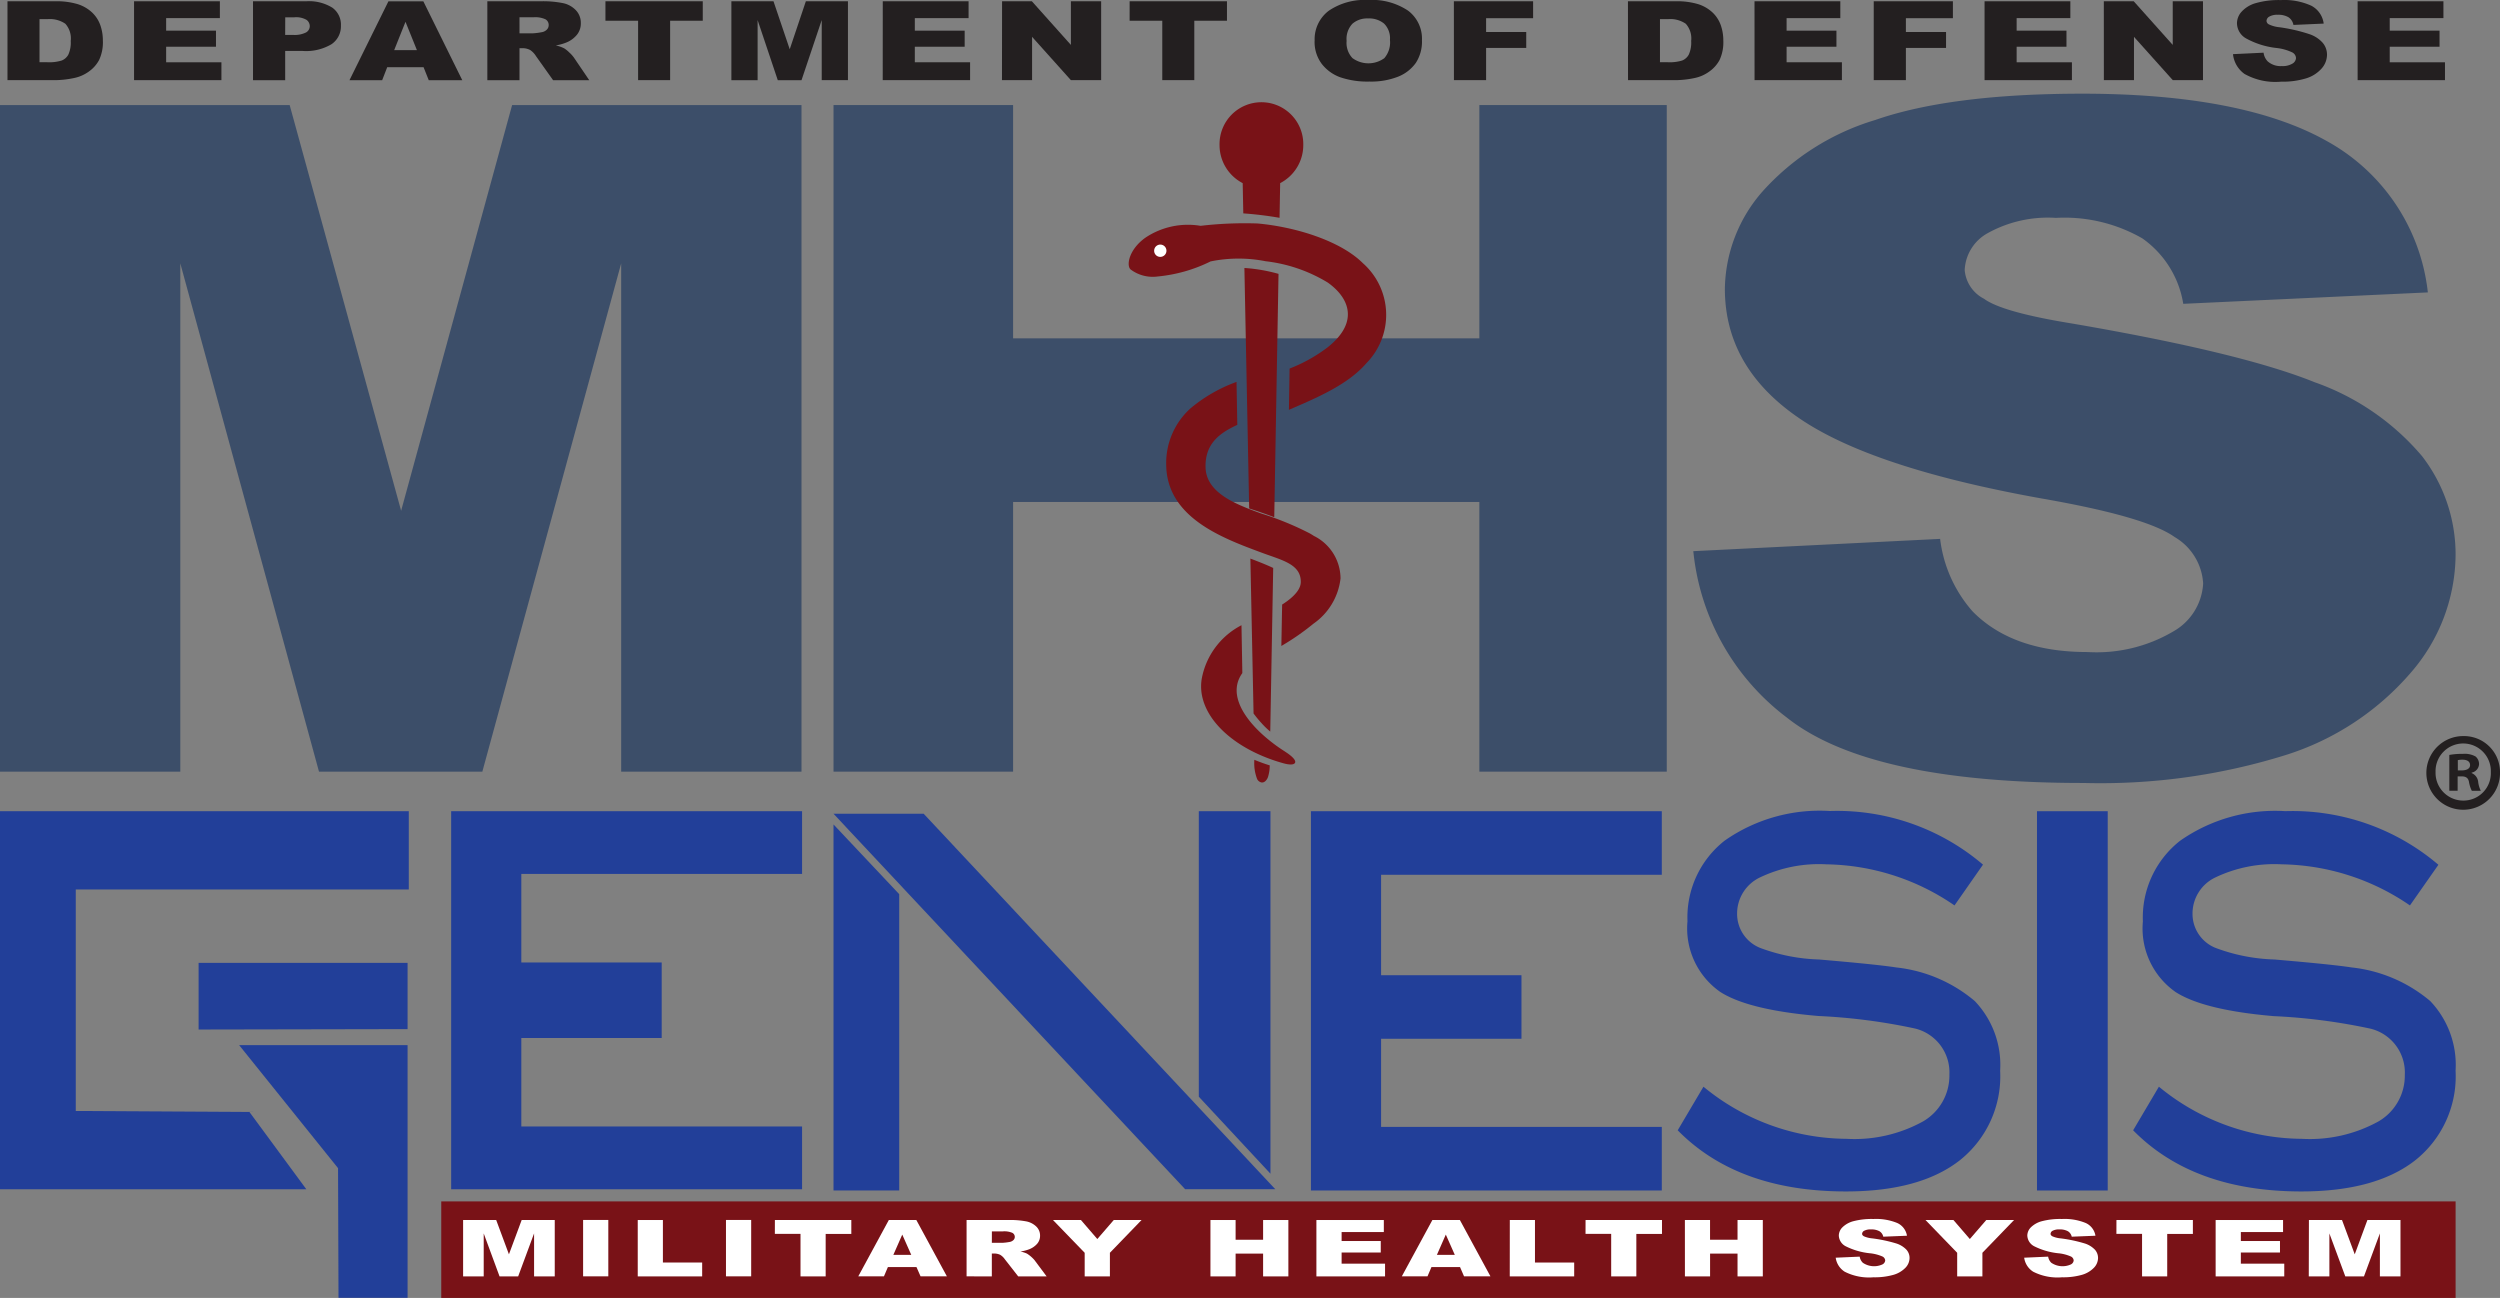 <svg xmlns="http://www.w3.org/2000/svg" width="157" height="81.509" viewBox="0 0 157 81.509"><rect x="0" y="0" width="157" height="81.509" fill="#808080" stroke="none"/><defs><style>.a{fill:#223f99;}.b{fill:#3c4e69;}.c{fill:#231f20;}.d,.e{fill:#791217;}.d,.f{fill-rule:evenodd;}.f,.g{fill:#fff;}</style></defs><path class="a" d="M52.709,198.575v-23.74H78.381v4.916H57.467V193.66l10.906.063,3.573,4.853Z" transform="translate(-52.709 -123.891)"/><path class="a" d="M77.472,208.822l-.029-8.141-6.21-7.725H81.81v15.866Z" transform="translate(-56.214 -127.321)"/><path class="a" d="M81.216,190.743l-13.123.026v-4.184H81.216Z" transform="translate(-55.62 -126.115)"/><path class="a" d="M154.251,174.835h22.035v3.992H158.657v6.308h8.816v3.991h-8.816v5.534h17.629v3.994H154.251Z" transform="translate(-71.925 -123.891)"/><path class="a" d="M87.655,174.835h22.037v3.94H92.061v5.557h8.815v4.747H92.061v5.554h17.631v3.942H87.655Z" transform="translate(-59.322 -123.891)"/><path class="b" d="M52.709,120.137H70.9l7,25.479,6.97-25.479h18.173V162H91.719V130.079L83,162H72.742l-8.71-31.921V162H52.709Z" transform="translate(-52.709 -113.54)"/><path class="b" d="M117.272,120.137h11.277v14.651h29.282V120.137H169.6V162H157.831V145.064H128.549V162H117.272Z" transform="translate(-64.927 -113.54)"/><path class="b" d="M183.871,147.986l15.5-.771a8.385,8.385,0,0,0,2.055,4.572q2.515,2.536,7.2,2.534a9.49,9.49,0,0,0,5.383-1.291,3.689,3.689,0,0,0,1.88-3.016A3.619,3.619,0,0,0,214.1,147.1c-1.2-.86-3.984-1.66-8.355-2.423q-10.725-1.921-15.285-5.082-4.605-3.172-4.607-8.086a9.455,9.455,0,0,1,2.354-6.1,15.477,15.477,0,0,1,7.087-4.5q4.731-1.645,12.973-1.653,10.123,0,15.417,2.992A12.4,12.4,0,0,1,230,131.736l-15.36.717a6.238,6.238,0,0,0-2.567-4.108,9.809,9.809,0,0,0-5.428-1.289,7.8,7.8,0,0,0-4.278.954,2.782,2.782,0,0,0-1.453,2.325,2.231,2.231,0,0,0,1.213,1.8c.756.559,2.582,1.073,5.46,1.543q10.689,1.83,15.306,3.7a15.628,15.628,0,0,1,6.74,4.638,10.106,10.106,0,0,1,2.109,6.2,11.4,11.4,0,0,1-2.827,7.418,17.169,17.169,0,0,1-7.845,5.156,39.078,39.078,0,0,1-12.688,1.754q-13.471,0-18.64-4.11a14.933,14.933,0,0,1-5.871-10.451" transform="translate(-77.531 -113.373)"/><path class="a" d="M139.354,198.612l-22.082-23.58h5.661l22.083,23.58Z" transform="translate(-64.927 -123.929)"/><path class="a" d="M117.272,198.846V175.86l4.126,4.379v18.607Z" transform="translate(-64.927 -124.085)"/><path class="a" d="M150.068,197.6l-4.5-4.836v-17.93h4.5Z" transform="translate(-70.283 -123.891)"/><path class="c" d="M53.288,112.1h2.987a4.6,4.6,0,0,1,1.428.182,2.36,2.36,0,0,1,.9.524,2.03,2.03,0,0,1,.515.794,2.874,2.874,0,0,1,.16.96,2.619,2.619,0,0,1-.238,1.232,2.11,2.11,0,0,1-.659.733,2.387,2.387,0,0,1-.906.394,6.046,6.046,0,0,1-1.2.135H53.288Zm2.011,1.122v2.706h.493a2.648,2.648,0,0,0,.9-.107.821.821,0,0,0,.418-.371,1.827,1.827,0,0,0,.15-.859,1.38,1.38,0,0,0-.337-1.078,1.709,1.709,0,0,0-1.118-.29Z" transform="translate(-52.818 -112.02)"/><path class="c" d="M63.093,112.1h5.389v1.057H65.108v.788h3.129v1.01H65.108v.977h3.471v1.121H63.093Z" transform="translate(-54.674 -112.02)"/><path class="c" d="M72.306,112.1h3.342a2.78,2.78,0,0,1,1.636.4,1.307,1.307,0,0,1,.543,1.125,1.358,1.358,0,0,1-.592,1.172,3.128,3.128,0,0,1-1.809.423h-1.1v1.837h-2.02Zm2.02,2.112h.493a1.581,1.581,0,0,0,.816-.154.455.455,0,0,0,.235-.394.488.488,0,0,0-.2-.395,1.3,1.3,0,0,0-.768-.162h-.572Z" transform="translate(-56.417 -112.02)"/><path class="c" d="M84.431,116.24H82.148l-.317.817H79.778l2.446-4.953h2.193l2.445,4.953H84.757Zm-.417-1.071-.718-1.78-.711,1.78Z" transform="translate(-57.831 -112.02)"/><path class="c" d="M90.458,117.057V112.1H93.81a6.324,6.324,0,0,1,1.424.122,1.55,1.55,0,0,1,.795.452,1.14,1.14,0,0,1,.3.8,1.128,1.128,0,0,1-.23.711,1.666,1.666,0,0,1-.636.486,2.954,2.954,0,0,1-.706.2,2.365,2.365,0,0,1,.524.183,1.861,1.861,0,0,1,.322.26,2.015,2.015,0,0,1,.281.307l.974,1.435H94.587l-1.075-1.513a1.233,1.233,0,0,0-.364-.382,1.033,1.033,0,0,0-.493-.115h-.178v2.01Zm2.02-2.945h.848a3.891,3.891,0,0,0,.533-.068.576.576,0,0,0,.326-.155.394.394,0,0,0,.126-.288.411.411,0,0,0-.2-.368,1.52,1.52,0,0,0-.75-.128h-.884Z" transform="translate(-59.853 -112.02)"/><path class="c" d="M99.606,112.1h6.112v1.223h-2.05v3.73h-2.011v-3.73H99.606Z" transform="translate(-61.584 -112.02)"/><path class="c" d="M109.361,112.1h2.644l1.02,3.014,1.013-3.014h2.643v4.953h-1.647V113.28l-1.269,3.777h-1.49l-1.267-3.777v3.777h-1.647Z" transform="translate(-63.43 -112.02)"/><path class="c" d="M121.087,112.1h5.389v1.057H123.1v.788h3.13v1.01H123.1v.977h3.471v1.121h-5.487Z" transform="translate(-65.649 -112.02)"/><path class="c" d="M130.328,112.1H132.2l2.45,2.74V112.1h1.9v4.953h-1.9l-2.437-2.719v2.719h-1.891Z" transform="translate(-67.398 -112.02)"/><path class="c" d="M140.209,112.1h6.113v1.223H144.27v3.73h-2.011v-3.73h-2.051Z" transform="translate(-69.268 -112.02)"/><path class="c" d="M154.54,114.564a2.241,2.241,0,0,1,.887-1.889A4.007,4.007,0,0,1,157.9,112a4.088,4.088,0,0,1,2.5.664,2.2,2.2,0,0,1,.879,1.86,2.452,2.452,0,0,1-.384,1.424,2.49,2.49,0,0,1-1.109.865,4.636,4.636,0,0,1-1.81.309,5.321,5.321,0,0,1-1.822-.267,2.574,2.574,0,0,1-1.169-.845,2.287,2.287,0,0,1-.448-1.446m2.01.006a1.386,1.386,0,0,0,.367,1.078,1.7,1.7,0,0,0,2,.006,1.51,1.51,0,0,0,.355-1.152,1.29,1.29,0,0,0-.371-1.022,1.481,1.481,0,0,0-1.005-.322,1.414,1.414,0,0,0-.977.328,1.39,1.39,0,0,0-.369,1.084" transform="translate(-71.98 -112)"/><path class="c" d="M165.324,112.1H170.3v1.064h-2.952v.865h2.521v1h-2.521v2.024h-2.02Z" transform="translate(-74.021 -112.02)"/><path class="c" d="M178.807,112.1h2.987a4.594,4.594,0,0,1,1.427.182,2.354,2.354,0,0,1,.9.524,2.021,2.021,0,0,1,.515.794,2.873,2.873,0,0,1,.16.96,2.63,2.63,0,0,1-.237,1.232,2.121,2.121,0,0,1-.66.733,2.389,2.389,0,0,1-.9.394,6.059,6.059,0,0,1-1.2.135h-2.987Zm2.011,1.122v2.706h.492a2.657,2.657,0,0,0,.9-.107.819.819,0,0,0,.417-.371,1.825,1.825,0,0,0,.151-.859,1.38,1.38,0,0,0-.338-1.078,1.707,1.707,0,0,0-1.118-.29Z" transform="translate(-76.572 -112.02)"/><path class="c" d="M188.611,112.1H194v1.057h-3.374v.788h3.13v1.01h-3.13v.977H194.1v1.121h-5.486Z" transform="translate(-78.428 -112.02)"/><path class="c" d="M197.846,112.1h4.972v1.064h-2.952v.865h2.522v1h-2.522v2.024h-2.019Z" transform="translate(-80.176 -112.02)"/><path class="c" d="M206.43,112.1h5.388v1.057h-3.373v.788h3.129v1.01h-3.129v.977h3.471v1.121H206.43Z" transform="translate(-81.8 -112.02)"/><path class="c" d="M215.669,112.1h1.878l2.45,2.74V112.1h1.9v4.953H220l-2.437-2.719v2.719h-1.891Z" transform="translate(-83.549 -112.02)"/><path class="c" d="M225.683,115.4l1.913-.091a.964.964,0,0,0,.254.541,1.225,1.225,0,0,0,.888.3A1.193,1.193,0,0,0,229.4,116a.432.432,0,0,0,.233-.357.425.425,0,0,0-.221-.345,3.093,3.093,0,0,0-1.03-.287,5.146,5.146,0,0,1-1.887-.6,1.112,1.112,0,0,1-.569-.956,1.091,1.091,0,0,1,.292-.722,1.908,1.908,0,0,1,.874-.533,5.243,5.243,0,0,1,1.6-.195,4.094,4.094,0,0,1,1.9.353,1.474,1.474,0,0,1,.78,1.124l-1.9.084a.733.733,0,0,0-.317-.486,1.25,1.25,0,0,0-.668-.152,1,1,0,0,0-.529.113.324.324,0,0,0-.177.276.263.263,0,0,0,.146.213,2,2,0,0,0,.675.182,10.494,10.494,0,0,1,1.888.438,1.916,1.916,0,0,1,.829.549,1.153,1.153,0,0,1,.261.734,1.319,1.319,0,0,1-.346.878,2.129,2.129,0,0,1-.968.61,5.012,5.012,0,0,1-1.567.208,3.965,3.965,0,0,1-2.3-.486,1.751,1.751,0,0,1-.723-1.237" transform="translate(-85.444 -112)"/><path class="c" d="M235.328,112.1h5.388v1.057h-3.373v.788h3.129v1.01h-3.129v.977h3.471v1.121h-5.486Z" transform="translate(-87.269 -112.02)"/><path class="d" d="M150.98,125l-.038,2.178a22.306,22.306,0,0,0-2.277-.278l-.038-1.9a2.69,2.69,0,0,1-1.454-2.4,2.63,2.63,0,1,1,5.259,0,2.69,2.69,0,0,1-1.452,2.4" transform="translate(-70.586 -113.499)"/><path class="d" d="M150.2,141l.042-2.59a9.754,9.754,0,0,0,2.408-1.348c1.988-1.591,1.322-3.107-.011-4.053a9.633,9.633,0,0,0-3.9-1.338,8.79,8.79,0,0,0-3.459.011,9.47,9.47,0,0,1-3.309.945,2.32,2.32,0,0,1-1.724-.449c-.272-.28-.067-1.282.961-2a4.809,4.809,0,0,1,3.445-.731,23.951,23.951,0,0,1,3.578-.148c2.367.212,5.2,1.084,6.612,2.492a4.331,4.331,0,0,1,.23,6.275c-1.189,1.381-3.152,2.188-4.878,2.939" transform="translate(-69.256 -115.265)"/><path class="d" d="M151.24,133.132l-.268,15.278c-.507-.195-1.056-.383-1.575-.552l-.3-15.1a10.386,10.386,0,0,1,2.145.37" transform="translate(-70.949 -115.929)"/><path class="e" d="M149.87,170.854a2.782,2.782,0,0,0,.176,1.212.4.4,0,0,0,.265.209c.152.026.31-.083.41-.324a2.436,2.436,0,0,0,.114-.748c-.174-.053-.349-.112-.525-.177-.148-.055-.3-.113-.441-.173" transform="translate(-71.096 -123.138)"/><path class="e" d="M151.027,168.37a10.261,10.261,0,0,1-1.5-1.147c-1.249-1.164-2.047-2.594-1.191-3.788l-.054-3.006a4.751,4.751,0,0,0-2.494,3.352c-.317,1.871,1.224,3.746,3.739,4.83a10.865,10.865,0,0,0,1.39.488c.565.157.766.045.739-.118s-.3-.4-.633-.61" transform="translate(-70.317 -121.165)"/><path class="e" d="M150.809,166.135l.185-10.279c-.223-.106-.472-.212-.741-.321-.219-.088-.451-.178-.692-.268l.2,9.728c.163.217.33.422.494.6a4.925,4.925,0,0,0,.556.538" transform="translate(-71.037 -120.188)"/><path class="e" d="M152.292,151.238c-.071-.045-.144-.09-.221-.135a19.018,19.018,0,0,0-3.052-1.252l-.237-.085c-1.512-.559-3.228-1.27-3.269-2.813-.04-1.487.88-2.162,1.994-2.671l-.049-2.7a9.6,9.6,0,0,0-2.88,1.653,4.621,4.621,0,0,0-1.536,3.564c.041,3.3,3.511,4.585,5.975,5.5l.135.049c1.189.44,2.35.693,2.342,1.795,0,.422-.353.9-1.172,1.423l-.049,2.6a15.484,15.484,0,0,0,2.016-1.4,4.012,4.012,0,0,0,1.7-2.839,2.994,2.994,0,0,0-1.7-2.685" transform="translate(-69.804 -117.599)"/><path class="f" d="M142.487,131.717a.386.386,0,1,0-.379-.386.382.382,0,0,0,.379.386" transform="translate(-69.627 -115.585)"/><path class="a" d="M200.045,180.752a14.548,14.548,0,0,0-8.04-2.581,8.6,8.6,0,0,0-4.167.818,2.51,2.51,0,0,0-1.446,2.266,2.3,2.3,0,0,0,1.544,2.2,11.453,11.453,0,0,0,3.6.692q3.678.315,4.854.5a9.164,9.164,0,0,1,4.927,2.109,5.806,5.806,0,0,1,1.594,4.375,6.739,6.739,0,0,1-2.5,5.6q-2.5,1.982-7.183,1.983-6.791,0-10.566-3.84l1.617-2.738a14.257,14.257,0,0,0,8.973,3.273,8.913,8.913,0,0,0,4.829-1.1,3.324,3.324,0,0,0,1.643-2.927,2.835,2.835,0,0,0-2.157-2.9,36.811,36.811,0,0,0-6.079-.787q-4.389-.378-6.154-1.511a4.864,4.864,0,0,1-2.058-4.437,6.121,6.121,0,0,1,2.34-5.068,10.4,10.4,0,0,1,6.608-1.857,14.126,14.126,0,0,1,9.61,3.368Z" transform="translate(-77.302 -123.891)"/><path class="a" d="M235.322,180.752a14.551,14.551,0,0,0-8.041-2.581,8.6,8.6,0,0,0-4.167.818,2.511,2.511,0,0,0-1.446,2.266,2.3,2.3,0,0,0,1.544,2.2,11.446,11.446,0,0,0,3.6.692q3.678.315,4.855.5a9.172,9.172,0,0,1,4.928,2.109,5.809,5.809,0,0,1,1.593,4.375,6.739,6.739,0,0,1-2.5,5.6q-2.5,1.982-7.183,1.983-6.791,0-10.566-3.84l1.618-2.738a14.251,14.251,0,0,0,8.972,3.273,8.917,8.917,0,0,0,4.83-1.1A3.325,3.325,0,0,0,235,191.391a2.835,2.835,0,0,0-2.157-2.9,36.841,36.841,0,0,0-6.08-.787q-4.388-.378-6.154-1.511a4.866,4.866,0,0,1-2.058-4.437,6.124,6.124,0,0,1,2.341-5.068,10.4,10.4,0,0,1,6.607-1.857,14.13,14.13,0,0,1,9.611,3.368Z" transform="translate(-83.978 -123.891)"/><rect class="a" width="4.442" height="23.819" transform="translate(127.923 50.944)"/><rect class="e" width="126.501" height="6.061" transform="translate(27.711 75.448)"/><path class="g" d="M88.58,206.5h2.078l.8,2.155.8-2.155h2.077v3.541H93.037v-2.7l-1,2.7H90.869l-.995-2.7v2.7H88.58Z" transform="translate(-59.497 -129.883)"/><rect class="g" width="1.583" height="3.541" transform="translate(36.619 76.613)"/><path class="g" d="M102.107,206.5h1.58v2.669h2.466v.872h-4.046Z" transform="translate(-62.057 -129.883)"/><rect class="g" width="1.583" height="3.541" transform="translate(45.591 76.613)"/><path class="g" d="M112.731,206.5h4.8v.874h-1.611v2.667h-1.58V207.37h-1.611Z" transform="translate(-64.068 -129.883)"/><path class="g" d="M122.843,209.453h-1.793l-.249.585h-1.613l1.921-3.541h1.724l1.921,3.541H123.1Zm-.328-.766-.564-1.272-.559,1.272Z" transform="translate(-65.289 -129.883)"/><path class="g" d="M127.579,210.038V206.5h2.633a5.416,5.416,0,0,1,1.12.087,1.248,1.248,0,0,1,.624.323.777.777,0,0,1,.238.573.76.76,0,0,1-.182.508,1.292,1.292,0,0,1-.5.346,2.518,2.518,0,0,1-.555.141,1.961,1.961,0,0,1,.411.13,2.114,2.114,0,0,1,.474.407l.765,1.026h-1.785l-.845-1.082a.941.941,0,0,0-.286-.273.885.885,0,0,0-.387-.082h-.139v1.437Zm1.587-2.106h.666a3.363,3.363,0,0,0,.419-.049.472.472,0,0,0,.256-.11.275.275,0,0,0,.1-.206.29.29,0,0,0-.156-.263,1.291,1.291,0,0,0-.589-.091h-.694Z" transform="translate(-66.878 -129.883)"/><path class="g" d="M134.271,206.5h1.755l1.03,1.194,1.032-1.194h1.746l-1.988,2.058v1.483h-1.584v-1.483Z" transform="translate(-68.144 -129.883)"/><path class="g" d="M146.469,206.5h1.58v1.239h1.727V206.5h1.587v3.541h-1.587v-1.432h-1.727v1.432h-1.58Z" transform="translate(-70.453 -129.883)"/><path class="g" d="M154.676,206.5h4.234v.756h-2.651v.563h2.458v.722h-2.458v.7h2.728v.8h-4.311Z" transform="translate(-72.006 -129.883)"/><path class="g" d="M164.947,209.453h-1.793l-.249.585h-1.613l1.921-3.541h1.724l1.921,3.541H165.2Zm-.328-.766-.564-1.272-.559,1.272Z" transform="translate(-73.258 -129.883)"/><path class="g" d="M169.657,206.5h1.58v2.669H173.7v.872h-4.046Z" transform="translate(-74.841 -129.883)"/><path class="g" d="M175.524,206.5h4.8v.874h-1.611v2.667h-1.58V207.37h-1.611Z" transform="translate(-75.951 -129.883)"/><path class="g" d="M183.218,206.5h1.58v1.239h1.726V206.5h1.588v3.541h-1.588v-1.432H184.8v1.432h-1.58Z" transform="translate(-77.407 -129.883)"/><path class="g" d="M194.909,208.852l1.5-.066a.665.665,0,0,0,.2.387,1.258,1.258,0,0,0,1.219.105.311.311,0,0,0,.183-.255.3.3,0,0,0-.174-.246,2.6,2.6,0,0,0-.809-.205,4.374,4.374,0,0,1-1.484-.431.789.789,0,0,1-.446-.683.744.744,0,0,1,.229-.516,1.54,1.54,0,0,1,.687-.382,4.529,4.529,0,0,1,1.258-.138,3.492,3.492,0,0,1,1.494.251,1.063,1.063,0,0,1,.612.8l-1.489.06a.524.524,0,0,0-.25-.348,1.062,1.062,0,0,0-.525-.109.841.841,0,0,0-.415.081.23.23,0,0,0-.139.2c0,.056.038.106.115.152a1.676,1.676,0,0,0,.529.131,9.066,9.066,0,0,1,1.484.313,1.508,1.508,0,0,1,.652.393.772.772,0,0,1,.2.524.894.894,0,0,1-.272.628,1.7,1.7,0,0,1-.76.436,4.31,4.31,0,0,1-1.232.149,3.365,3.365,0,0,1-1.806-.349,1.234,1.234,0,0,1-.568-.884" transform="translate(-79.62 -129.869)"/><path class="g" d="M201.855,206.5h1.755l1.03,1.194,1.032-1.194h1.745l-1.988,2.058v1.483h-1.584v-1.483Z" transform="translate(-80.934 -129.883)"/><path class="g" d="M209.507,208.852l1.5-.066a.665.665,0,0,0,.2.387,1.258,1.258,0,0,0,1.219.105.309.309,0,0,0,.183-.255.3.3,0,0,0-.175-.246,2.576,2.576,0,0,0-.809-.205,4.357,4.357,0,0,1-1.481-.431.788.788,0,0,1-.447-.683.747.747,0,0,1,.228-.516,1.543,1.543,0,0,1,.688-.382,4.523,4.523,0,0,1,1.257-.138,3.492,3.492,0,0,1,1.494.251,1.061,1.061,0,0,1,.612.8l-1.489.06a.528.528,0,0,0-.251-.348,1.062,1.062,0,0,0-.525-.109.842.842,0,0,0-.415.081.23.23,0,0,0-.139.2c0,.056.038.106.116.152a1.669,1.669,0,0,0,.53.131,9.056,9.056,0,0,1,1.483.313,1.512,1.512,0,0,1,.653.393.775.775,0,0,1,.2.524.894.894,0,0,1-.272.628,1.7,1.7,0,0,1-.76.436,4.307,4.307,0,0,1-1.232.149,3.359,3.359,0,0,1-1.806-.349,1.237,1.237,0,0,1-.569-.884" transform="translate(-82.382 -129.869)"/><path class="g" d="M216.647,206.5h4.8v.874h-1.612v2.667h-1.58V207.37h-1.611Z" transform="translate(-83.734 -129.883)"/><path class="g" d="M224.329,206.5h4.234v.756h-2.651v.563h2.458v.722h-2.458v.7h2.727v.8h-4.31Z" transform="translate(-85.187 -129.883)"/><path class="g" d="M231.555,206.5h2.078l.8,2.155.795-2.155h2.077v3.541h-1.293v-2.7l-1,2.7h-1.172l-1-2.7v2.7h-1.294Z" transform="translate(-86.555 -129.883)"/><g transform="translate(152.376 46.226)"><path class="c" d="M245.277,171.267a2.313,2.313,0,1,1-2.3-2.251A2.261,2.261,0,0,1,245.277,171.267Zm-4.048,0a1.744,1.744,0,0,0,1.757,1.8,1.723,1.723,0,0,0,1.715-1.784,1.737,1.737,0,1,0-3.472-.013Zm1.386,1.18h-.522V170.2a4.627,4.627,0,0,1,.865-.068,1.4,1.4,0,0,1,.782.165.621.621,0,0,1,.22.494.576.576,0,0,1-.466.521v.028a.663.663,0,0,1,.411.549,1.711,1.711,0,0,0,.165.563h-.563a1.893,1.893,0,0,1-.178-.549c-.041-.246-.179-.357-.467-.357h-.246Zm.013-1.276h.247c.289,0,.521-.1.521-.329,0-.206-.151-.343-.48-.343a1.313,1.313,0,0,0-.289.027Z" transform="translate(-240.652 -169.016)"/></g></svg>